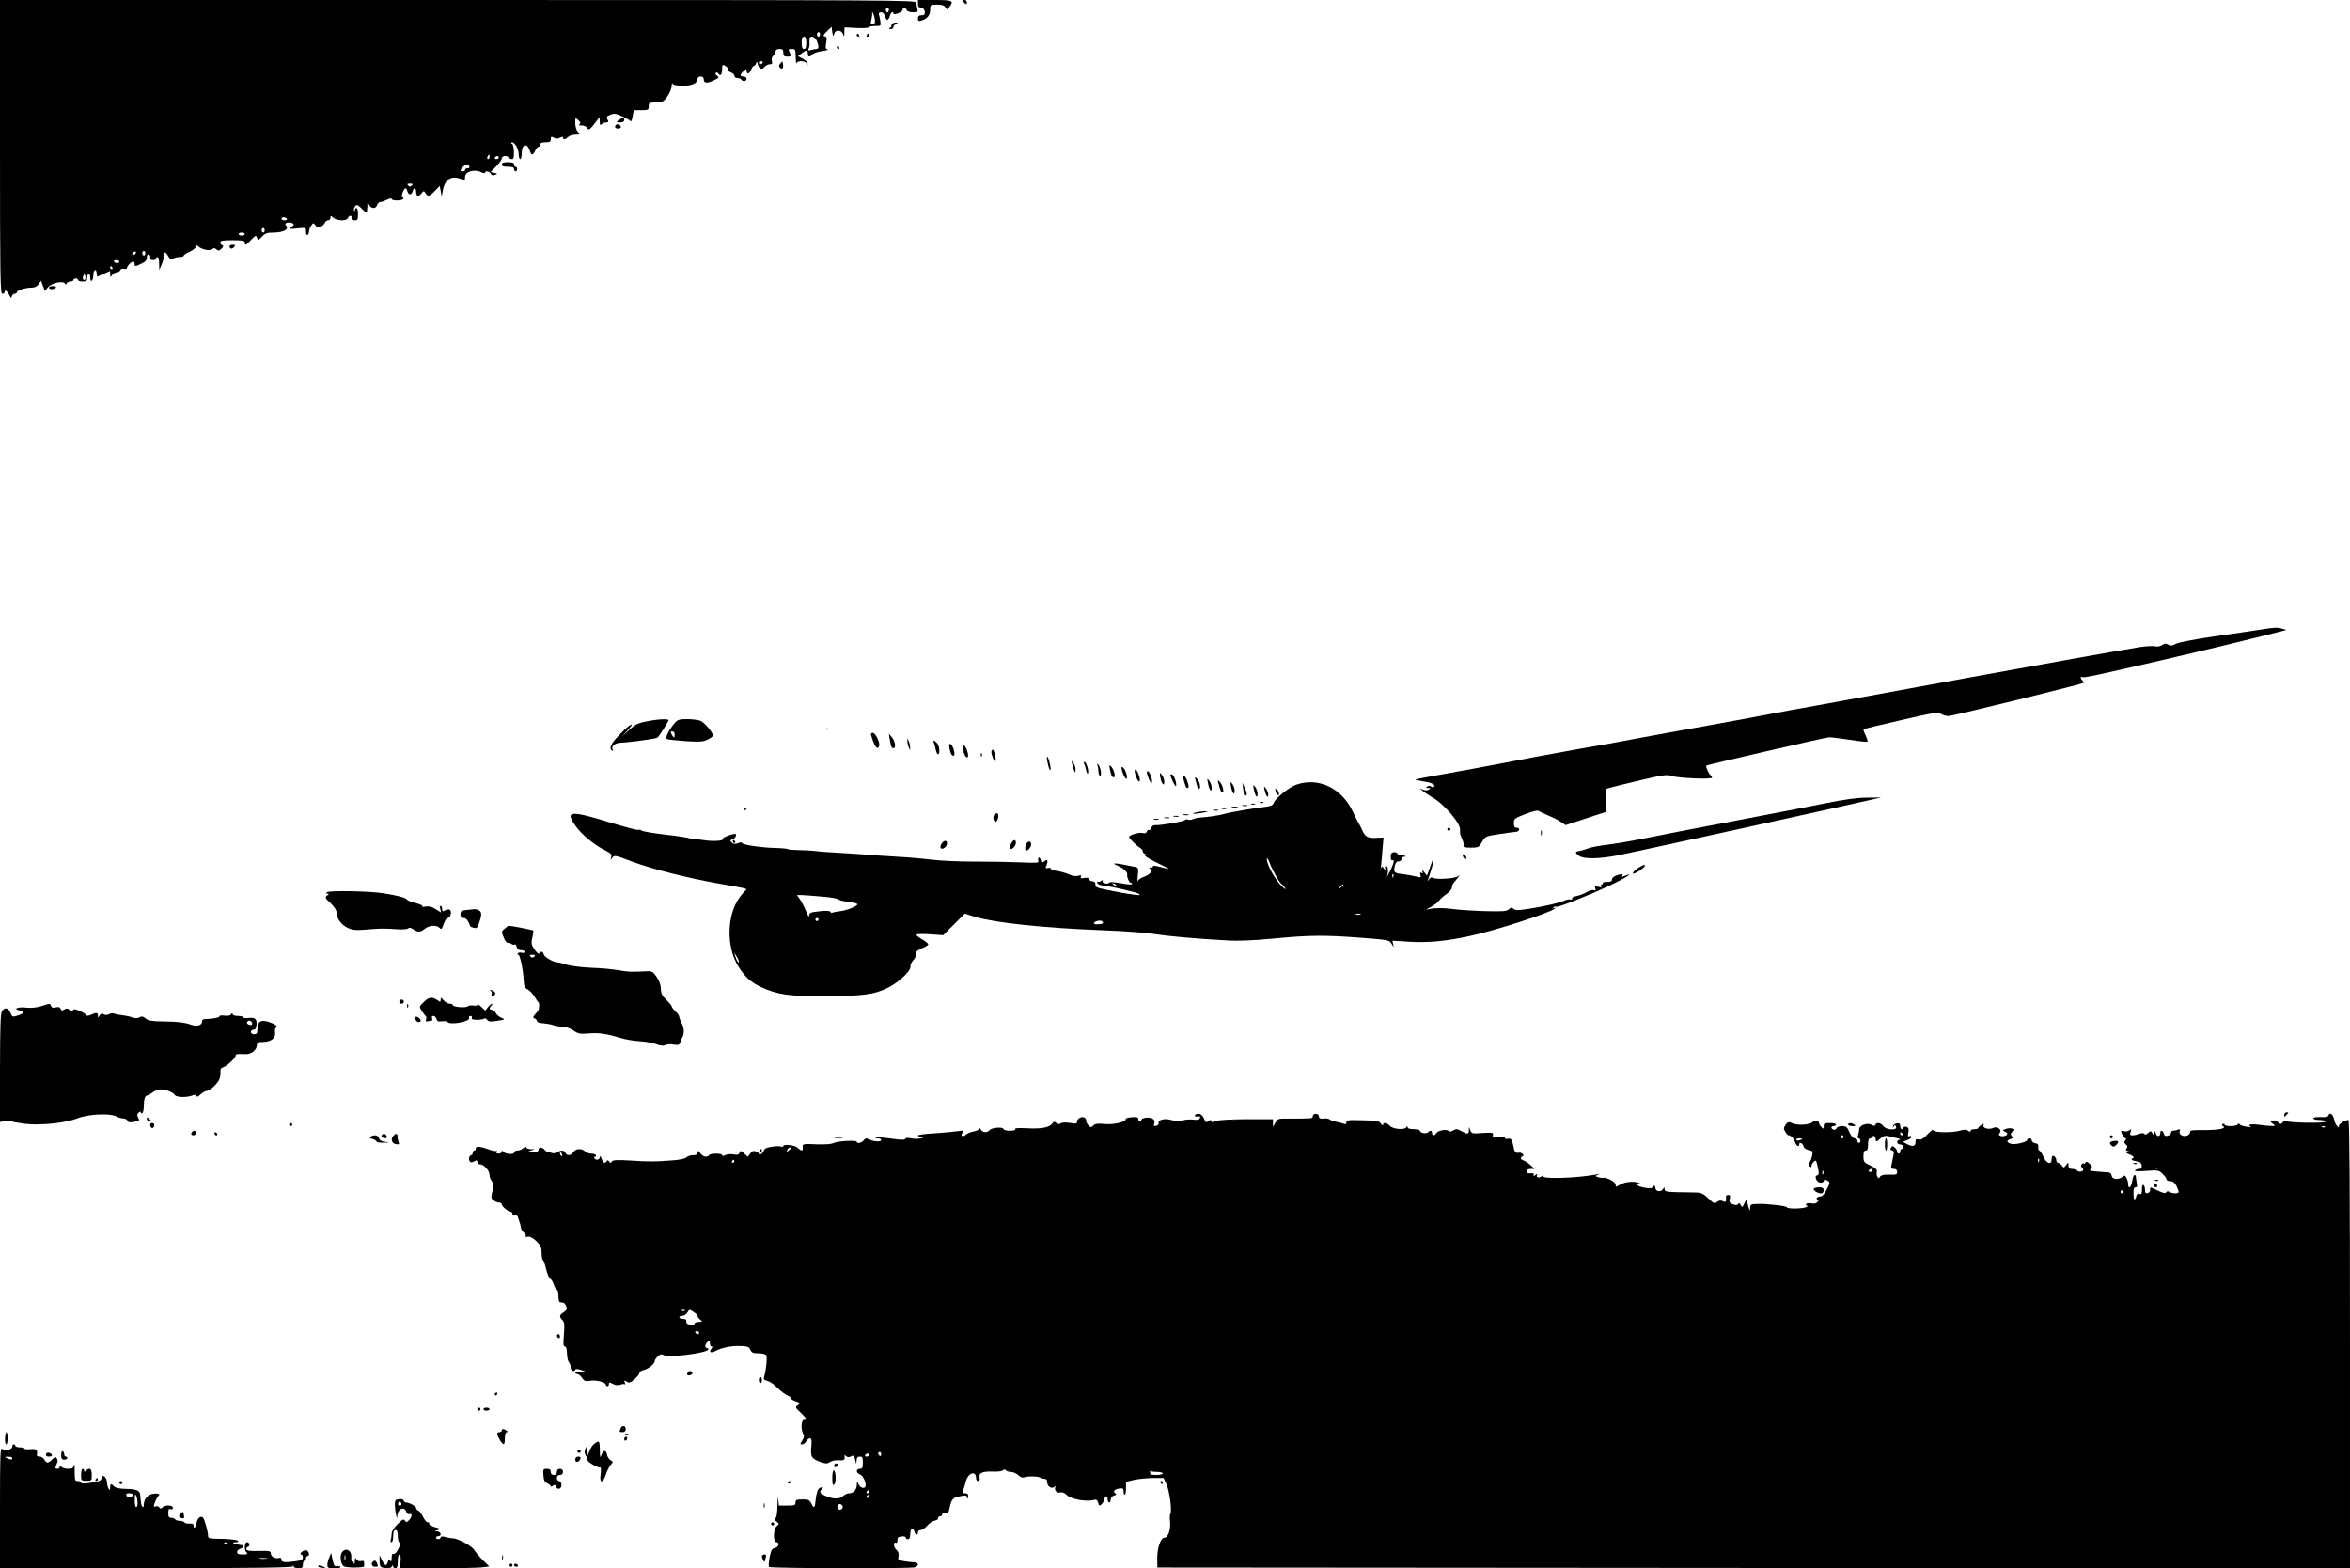 <?xml version="1.0" standalone="no"?>
<!DOCTYPE svg PUBLIC "-//W3C//DTD SVG 20010904//EN"
 "http://www.w3.org/TR/2001/REC-SVG-20010904/DTD/svg10.dtd">
<svg version="1.0" xmlns="http://www.w3.org/2000/svg"
 width="1536pt" height="1025pt" viewBox="0 0 1536 1025"
 preserveAspectRatio="xMidYMid meet">

<g transform="translate(0,1025) scale(0.1,-0.1)"
fill="#000000" stroke="none">
<path d="M0 9290 c0 -847 2 -960 15 -960 8 0 15 5 15 10 0 19 17 10 30 -17 11
-23 14 -25 17 -10 3 9 11 17 19 17 8 0 14 4 14 9 0 13 57 31 95 31 23 0 37 7
48 23 l15 22 13 -34 12 -33 21 25 c23 28 101 44 111 23 3 -8 7 -8 11 2 3 6 14
12 25 12 10 0 19 5 19 10 0 6 7 10 15 10 8 0 15 -4 15 -10 0 -5 14 -10 30 -10
25 0 30 4 30 25 0 14 5 25 10 25 6 0 10 -12 10 -26 0 -14 4 -23 10 -19 5 3 10
19 10 35 0 36 18 49 22 16 l3 -25 42 19 43 19 0 -22 c1 -20 2 -21 14 -4 7 9
21 17 30 17 9 0 19 6 22 14 3 8 13 12 25 9 10 -3 19 -1 19 5 0 13 28 42 41 42
5 0 9 -7 9 -15 0 -19 2 -19 45 2 26 12 35 23 35 41 0 15 5 22 13 19 6 -2 11
-11 9 -21 -2 -10 4 -16 18 -16 11 0 20 5 20 10 0 6 5 10 10 10 6 0 10 -19 10
-42 l1 -43 15 34 c8 19 14 39 13 45 -5 42 11 48 31 11 10 -19 17 -22 31 -15
10 6 29 10 43 10 14 0 26 4 26 8 0 5 18 17 40 27 22 10 40 25 40 33 0 13 2 13
18 0 23 -20 76 -30 90 -16 8 8 15 8 27 -2 13 -11 19 -10 33 5 13 13 14 19 5
22 -7 3 -13 11 -13 19 0 11 18 14 80 14 64 0 80 -3 80 -15 0 -22 9 -19 42 18
29 30 31 31 38 12 6 -18 8 -18 32 8 21 23 34 27 79 27 62 1 99 21 80 44 -9 11
-8 15 4 20 15 5 45 -2 45 -11 0 -3 -8 -12 -18 -19 -14 -11 -8 -12 41 -7 57 6
57 6 57 -21 0 -16 4 -25 10 -21 6 3 10 14 10 24 0 9 6 26 14 37 14 19 15 19
29 0 11 -15 17 -16 34 -8 11 6 23 18 27 27 3 8 12 15 21 15 8 0 15 7 15 17 0
15 1 15 18 0 24 -21 88 -23 96 -2 3 8 10 15 16 15 5 0 10 -7 10 -15 0 -8 9
-15 20 -15 17 0 20 7 20 40 0 22 -4 40 -10 40 -5 0 -10 -5 -10 -12 0 -6 -2 -9
-5 -6 -8 8 6 38 17 38 6 0 21 -11 34 -25 13 -14 26 -25 29 -25 3 0 5 17 6 38
0 34 1 35 11 15 14 -28 44 -30 53 -3 3 11 13 20 21 20 8 0 28 7 44 15 17 9 30
11 30 5 0 -13 67 -13 75 0 3 6 2 10 -4 10 -7 0 -6 10 0 30 13 35 24 39 32 10
3 -11 10 -20 17 -20 7 0 14 9 17 20 7 28 23 25 23 -5 0 -29 17 -33 36 -7 13
16 15 16 25 0 14 -25 27 -22 62 15 l31 32 7 -35 6 -35 8 42 c13 72 55 98 119
73 24 -9 26 -7 26 15 0 33 60 51 102 31 15 -8 28 -10 28 -5 0 15 28 10 38 -6
5 -11 15 -13 28 -8 17 6 17 8 -5 13 l-25 6 37 36 c20 21 37 44 37 53 0 17 35
21 45 5 3 -5 13 -10 21 -10 11 0 14 12 13 50 -1 28 -7 50 -12 50 -6 0 -7 3 -4
7 14 14 47 -36 47 -72 0 -19 5 -35 10 -35 6 0 10 16 10 36 0 64 36 74 54 16 9
-29 20 -28 34 3 6 14 16 25 22 25 5 0 10 7 10 15 0 10 11 15 35 15 29 0 35 4
35 20 0 18 3 19 20 10 14 -8 26 -8 40 0 14 7 20 7 20 0 0 -15 16 -12 34 5 8 8
29 15 47 15 30 0 31 1 16 18 -10 11 -17 35 -17 57 0 38 0 38 20 20 16 -14 17
-20 8 -27 -9 -5 -4 -8 14 -8 15 0 31 -7 36 -16 10 -18 17 -13 62 46 l19 25 1
-29 c0 -23 3 -27 12 -18 7 7 20 12 30 12 15 0 17 4 9 19 -9 16 -6 21 18 31 25
10 36 9 77 -10 27 -11 51 -26 55 -32 4 -6 10 8 14 31 l7 41 49 0 c46 0 49 2
49 25 0 22 5 25 33 25 17 0 42 3 54 6 24 7 63 71 64 107 0 12 3 16 6 10 3 -9
27 -13 67 -13 63 0 96 17 96 48 0 7 9 12 20 12 13 0 20 -7 20 -20 0 -25 25
-26 70 -3 30 14 31 17 16 29 -10 7 -13 15 -7 18 5 4 12 2 16 -4 13 -21 25 -9
25 25 0 33 2 35 20 25 11 -6 20 -17 20 -25 0 -7 9 -17 20 -20 11 -3 20 -13 20
-21 0 -8 9 -14 19 -14 11 0 23 -4 26 -10 10 -15 35 -12 35 5 0 8 -9 15 -20 15
-25 0 -25 12 0 35 18 16 20 16 20 2 0 -26 19 -20 30 8 5 14 14 25 19 25 5 0
11 8 14 18 3 13 6 10 11 -10 9 -31 27 -36 46 -13 7 8 21 15 32 15 15 0 18 5
13 20 -4 12 0 26 9 36 9 8 16 22 16 30 0 8 10 14 25 14 20 0 25 -5 25 -25 0
-20 5 -25 25 -25 28 0 29 3 15 31 -9 16 -7 19 15 19 23 0 25 -3 26 -52 0 -29
3 -47 6 -40 8 19 61 15 66 -5 4 -17 5 -17 6 -1 1 10 -12 24 -31 34 l-32 17 23
18 c30 24 41 24 41 -1 0 -23 13 -26 29 -6 7 8 35 18 64 22 29 4 45 9 36 11
-13 3 -15 11 -9 43 6 32 4 40 -9 42 -13 3 -10 10 14 33 l30 30 5 -35 c5 -30 6
-32 12 -12 4 14 14 22 27 22 13 0 25 -9 31 -22 8 -21 9 -20 9 10 l1 33 80 -4
c44 -2 80 0 80 5 0 4 18 8 40 8 39 0 39 0 34 33 -3 17 -7 38 -10 45 -2 6 5 12
15 12 12 0 21 -10 25 -25 4 -14 11 -25 16 -25 5 0 12 11 16 25 6 24 24 36 24
16 0 -5 14 -4 30 2 17 6 30 17 30 24 0 18 19 16 26 -2 4 -9 19 -15 41 -15 32
0 35 2 29 23 -3 12 -6 30 -6 40 0 16 -149 17 -2995 17 l-2995 0 0 -960z m5810
895 c0 -8 -4 -15 -10 -15 -5 0 -10 7 -10 15 0 8 5 15 10 15 6 0 10 -7 10 -15z
m-91 -72 c1 -15 -5 -23 -15 -23 -12 0 -15 6 -10 23 3 12 6 31 7 42 l0 20 9
-20 c5 -11 9 -30 9 -42z m-359 -88 c0 -8 -4 -15 -10 -15 -5 0 -10 7 -10 15 0
8 5 15 10 15 6 0 10 -7 10 -15z m-90 -55 c0 -29 -4 -40 -15 -40 -11 0 -15 11
-15 40 0 29 4 40 15 40 11 0 15 -11 15 -40z m68 15 c15 -34 15 -55 0 -55 -7 0
-24 -3 -37 -7 -19 -5 -22 -3 -16 8 5 7 8 28 6 46 -2 27 1 33 17 33 10 0 24
-11 30 -25z m-353 -145 c-3 -5 -10 -10 -16 -10 -5 0 -9 5 -9 10 0 6 7 10 16
10 8 0 12 -4 9 -10z m-1785 -615 c0 -8 -4 -15 -10 -15 -5 0 -7 7 -4 15 4 8 8
15 10 15 2 0 4 -7 4 -15z m60 -5 c0 -5 -7 -10 -16 -10 -8 0 -12 5 -9 10 3 6
10 10 16 10 5 0 9 -4 9 -10z m-192 -58 c2 -7 -3 -12 -12 -12 -9 0 -16 -4 -16
-10 0 -5 -7 -10 -15 -10 -20 0 -19 9 3 31 19 19 33 20 40 1z m-376 -124 c-9
-9 -15 -9 -24 0 -9 9 -7 12 12 12 19 0 21 -3 12 -12z m-817 -218 c3 -5 -3 -10
-14 -10 -12 0 -21 5 -21 10 0 6 6 10 14 10 8 0 18 -4 21 -10z m-145 -75 c0 -8
-4 -15 -10 -15 -5 0 -10 7 -10 15 0 8 5 15 10 15 6 0 10 -7 10 -15z m-130 -25
c0 -5 -9 -10 -20 -10 -11 0 -20 5 -20 10 0 6 9 10 20 10 11 0 20 -4 20 -10z
m-715 -129 c-3 -6 -11 -8 -17 -5 -6 4 -5 9 3 15 16 10 23 4 14 -10z m65 4 c0
-8 -4 -15 -10 -15 -5 0 -10 7 -10 15 0 8 5 15 10 15 6 0 10 -7 10 -15z m-170
-55 c0 -5 -6 -10 -14 -10 -8 0 -18 5 -21 10 -3 6 3 10 14 10 12 0 21 -4 21
-10z m-45 -40 c3 -5 1 -10 -4 -10 -6 0 -11 5 -11 10 0 6 2 10 4 10 3 0 8 -4
11 -10z m-179 -77 c-11 -11 -19 6 -11 24 8 17 8 17 12 0 3 -10 2 -21 -1 -24z"/>
<path d="M6000 10225 c0 -18 5 -25 19 -25 10 0 21 -9 24 -19 6 -24 0 -31 -25
-31 -12 0 -18 -7 -18 -21 0 -16 4 -19 23 -13 38 11 57 35 57 71 0 32 1 33 45
33 31 0 47 -5 54 -17 10 -17 12 -17 26 1 32 41 22 46 -95 46 l-110 0 0 -25z"/>
<path d="M6290 10246 c0 -2 7 -9 15 -16 12 -10 15 -10 15 4 0 9 -7 16 -15 16
-8 0 -15 -2 -15 -4z"/>
<path d="M5832 10094 c-7 -8 -9 -14 -5 -14 4 0 1 -5 -7 -10 -13 -8 -12 -10 3
-10 9 0 17 6 17 14 0 8 8 16 18 18 14 3 14 5 2 10 -8 3 -21 -1 -28 -8z"/>
<path d="M5600 10020 c0 -5 5 -10 11 -10 5 0 7 5 4 10 -3 6 -8 10 -11 10 -2 0
-4 -4 -4 -10z"/>
<path d="M5665 10020 c-3 -5 -1 -10 4 -10 6 0 11 5 11 10 0 6 -2 10 -4 10 -3
0 -8 -4 -11 -10z"/>
<path d="M5470 9940 c0 -5 5 -10 11 -10 5 0 7 5 4 10 -3 6 -8 10 -11 10 -2 0
-4 -4 -4 -10z"/>
<path d="M5101 9836 c-11 -13 -11 -20 -3 -28 15 -15 24 -5 20 23 -3 21 -4 21
-17 5z"/>
<path d="M4044 9465 c-18 -14 -18 -14 9 -15 17 0 27 5 27 15 0 19 -11 19 -36
0z"/>
<path d="M4027 9434 c-13 -13 -7 -24 14 -24 11 0 19 5 17 12 -5 14 -22 21 -31
12z"/>
<path d="M3280 9175 c0 -11 11 -15 40 -15 29 0 40 -4 40 -15 0 -8 5 -15 10
-15 6 0 10 7 10 15 0 8 -4 15 -10 15 -5 0 -10 7 -10 15 0 11 -11 15 -40 15
-29 0 -40 -4 -40 -15z"/>
<path d="M1500 8641 c0 -18 18 -21 30 -6 10 13 9 15 -9 15 -11 0 -21 -4 -21
-9z"/>
<path d="M320 8370 c0 -5 9 -10 19 -10 11 0 23 5 26 10 4 6 -5 10 -19 10 -14
0 -26 -4 -26 -10z"/>
<path d="M14775 6135 c-44 -7 -179 -27 -300 -44 -130 -19 -233 -39 -253 -49
-25 -13 -36 -14 -51 -5 -14 9 -23 8 -39 -3 -13 -9 -31 -12 -46 -8 -13 3 -57 1
-98 -5 -92 -14 -710 -125 -1098 -196 -381 -70 -740 -136 -1010 -185 -118 -21
-251 -45 -295 -54 -44 -9 -228 -43 -410 -76 -181 -32 -379 -69 -440 -80 -159
-30 -251 -47 -415 -75 -154 -27 -415 -76 -540 -101 -41 -8 -111 -21 -155 -29
-44 -8 -91 -16 -105 -19 -14 -3 -79 -15 -145 -26 -66 -12 -121 -23 -123 -25
-2 -2 18 -7 45 -11 57 -8 86 -21 77 -35 -4 -7 -10 -7 -18 0 -7 6 -17 6 -26 1
-12 -8 -11 -10 5 -10 18 -1 19 -1 3 -11 -12 -7 -25 -6 -40 1 -21 10 -21 10 2
-10 14 -11 39 -28 55 -37 83 -45 199 -181 188 -221 -2 -11 3 -34 12 -52 9 -17
14 -38 11 -46 -4 -11 6 -14 47 -14 51 0 54 2 74 37 21 37 24 38 110 51 48 8
98 14 111 15 26 2 30 27 5 27 -13 0 -18 8 -18 30 0 29 5 32 75 59 41 16 79 26
85 22 5 -4 35 -18 65 -31 30 -12 68 -32 84 -43 l29 -20 134 44 134 44 -3 74
-3 74 30 9 c17 5 106 27 199 49 144 34 174 38 200 28 43 -15 266 -25 266 -11
0 6 -5 14 -11 17 -11 8 -32 56 -26 61 6 6 779 184 802 185 11 1 71 -7 133 -16
62 -10 115 -15 118 -13 3 3 -3 22 -12 42 -10 19 -16 38 -13 40 2 2 112 29 244
59 216 50 242 54 262 41 12 -8 35 -14 50 -14 25 0 872 208 882 217 3 2 -1 9
-7 15 -16 16 -15 29 1 22 13 -4 93 13 517 111 292 68 590 140 785 190 l30 8
-25 7 c-34 11 -52 10 -145 -5z"/>
<path d="M4221 5534 c-54 -11 -73 -21 -115 -61 -46 -44 -47 -44 -12 -6 65 70
32 60 -38 -12 -63 -64 -79 -96 -54 -111 7 -4 8 -3 4 4 -14 23 11 46 52 48 57
2 228 25 239 33 10 7 73 105 73 114 0 11 -80 6 -149 -9z"/>
<path d="M4413 5528 c-39 -45 -67 -99 -54 -108 7 -4 62 -10 122 -14 91 -6 115
-4 144 10 19 9 35 21 35 26 0 22 -57 88 -84 98 -16 5 -55 10 -86 10 -46 0 -60
-4 -77 -22z m-3 -78 c0 -11 -2 -20 -5 -20 -2 0 -9 9 -15 20 -9 16 -8 20 5 20
8 0 15 -9 15 -20z"/>
<path d="M5398 5483 c7 -3 16 -2 19 1 4 3 -2 6 -13 5 -11 0 -14 -3 -6 -6z"/>
<path d="M5696 5438 c21 -69 39 -92 50 -65 8 22 -23 87 -41 87 -12 0 -15 -6
-9 -22z"/>
<path d="M5816 5415 c8 -46 12 -55 25 -55 17 0 9 47 -11 71 l-20 24 6 -40z"/>
<path d="M5931 5405 c0 -11 4 -29 9 -40 l9 -20 0 20 c0 11 -4 29 -9 40 l-9 20
0 -20z"/>
<path d="M6105 5393 c3 -10 9 -30 12 -45 3 -16 9 -28 14 -28 15 0 10 58 -7 74
-20 21 -28 20 -19 -1z"/>
<path d="M6206 5358 c7 -36 20 -55 30 -45 10 10 -9 70 -24 75 -8 2 -10 -6 -6
-30z"/>
<path d="M6295 5349 c8 -36 21 -56 30 -47 10 10 -10 71 -24 76 -10 3 -11 -4
-6 -29z"/>
<path d="M6480 5336 c0 -22 20 -70 26 -63 8 8 -7 77 -17 77 -5 0 -9 -6 -9 -14z"/>
<path d="M6411 5314 c0 -11 3 -14 6 -6 3 7 2 16 -1 19 -3 4 -6 -2 -5 -13z"/>
<path d="M6845 5275 c4 -22 11 -47 16 -55 7 -10 8 -2 4 25 -4 22 -11 47 -16
55 -7 10 -8 2 -4 -25z"/>
<path d="M7011 5245 c14 -49 19 -56 19 -24 0 14 -7 34 -15 45 -13 17 -13 15
-4 -21z"/>
<path d="M7086 5258 c4 -6 10 -25 13 -42 4 -17 9 -26 12 -21 8 14 -10 75 -22
75 -6 0 -7 -5 -3 -12z"/>
<path d="M7174 5247 c3 -10 6 -30 6 -43 0 -13 5 -24 11 -24 13 0 2 60 -14 75
-7 7 -8 4 -3 -8z"/>
<path d="M7255 5220 c9 -42 13 -50 26 -50 13 0 0 52 -18 70 -13 13 -14 11 -8
-20z"/>
<path d="M7330 5234 c0 -22 22 -74 31 -74 13 0 0 51 -17 70 -8 8 -14 9 -14 4z"/>
<path d="M7421 5188 c10 -38 29 -60 29 -36 0 25 -18 68 -29 68 -6 0 -6 -12 0
-32z"/>
<path d="M7502 5178 c13 -40 28 -59 28 -36 0 26 -18 68 -29 68 -6 0 -6 -12 1
-32z"/>
<path d="M7584 5170 c8 -43 26 -64 26 -29 0 14 -7 34 -16 45 -15 18 -15 17
-10 -16z"/>
<path d="M7650 5186 c0 -15 31 -79 36 -74 9 9 -11 71 -24 76 -7 2 -12 1 -12
-2z"/>
<path d="M7734 5163 c15 -55 18 -63 27 -63 12 0 11 10 -2 49 -11 32 -34 45
-25 14z"/>
<path d="M7813 5155 c3 -11 8 -30 12 -43 4 -12 10 -20 14 -17 12 7 1 53 -17
67 -13 11 -14 10 -9 -7z"/>
<path d="M7896 5130 c8 -44 24 -63 24 -29 0 14 -7 34 -15 45 -15 18 -16 17 -9
-16z"/>
<path d="M7963 5135 c14 -54 19 -65 28 -65 13 0 0 52 -18 70 -13 13 -15 13
-10 -5z"/>
<path d="M8046 5110 c8 -44 24 -63 24 -29 0 14 -7 34 -15 45 -14 18 -14 16 -9
-16z"/>
<path d="M8477 5123 c-51 -17 -142 -90 -152 -122 -4 -13 -19 -20 -53 -24 -73
-8 -234 -36 -267 -46 -28 -9 -106 -21 -165 -25 -14 -1 -33 -6 -42 -10 -10 -5
-25 -6 -33 -3 -8 4 -17 2 -19 -2 -6 -10 -160 -36 -193 -34 -14 1 -24 -5 -28
-18 -4 -10 -10 -17 -15 -14 -4 3 -11 -2 -14 -10 -4 -11 -13 -14 -30 -9 -23 5
-86 -14 -86 -26 1 -10 48 -58 69 -69 11 -7 21 -18 21 -26 0 -7 8 -16 18 -18
14 -4 14 -5 -3 -6 -11 -1 19 -21 70 -46 50 -24 88 -44 85 -44 -3 -1 -29 6 -58
13 -28 8 -50 10 -46 5 3 -5 -3 -9 -13 -9 -15 0 -15 -2 -4 -9 20 -13 0 -36 -45
-53 -18 -6 -35 -19 -38 -27 -2 -9 -2 7 1 36 5 49 4 52 -18 57 -133 28 -167 30
-110 6 32 -13 63 -42 59 -56 -4 -15 13 -54 23 -54 5 0 9 -4 9 -8 0 -5 -32 -3
-72 5 -46 8 -74 10 -78 4 -3 -6 -16 -8 -28 -4 -13 3 -19 10 -15 17 4 7 1 6 -9
-1 -8 -7 -18 -9 -23 -5 -4 4 -6 0 -3 -8 3 -9 19 -16 39 -18 34 -3 128 -23 202
-43 20 -5 37 -13 37 -18 0 -4 -55 3 -122 15 -171 33 -168 32 -168 54 0 13 -7
20 -20 20 -11 0 -20 6 -20 13 0 9 -10 12 -31 9 -24 -4 -30 -2 -24 8 6 10 2 11
-18 6 -15 -3 -35 -2 -44 3 -30 14 -88 31 -111 31 -12 0 -22 5 -22 11 0 6 -9 9
-19 6 -17 -4 -19 -2 -10 20 12 31 5 40 -16 23 -14 -11 -17 -10 -22 8 -3 12 -9
19 -14 17 -4 -3 -5 -13 -2 -21 5 -14 -9 -15 -123 -10 -71 3 -205 5 -299 5 -93
0 -210 5 -260 11 -49 6 -124 13 -165 16 -41 2 -133 8 -205 13 -71 6 -182 13
-245 17 -63 3 -135 8 -160 12 -25 3 -75 6 -113 6 -37 1 -67 3 -67 6 0 3 -37 7
-82 8 -94 2 -218 21 -218 33 0 5 -12 4 -27 -2 -20 -7 -30 -6 -41 5 -12 12 -11
15 7 21 19 6 31 35 15 35 -21 0 -83 -24 -78 -31 9 -15 -61 -20 -125 -10 -36 6
-67 9 -69 6 -3 -2 -13 0 -22 5 -10 5 -83 17 -161 25 -79 9 -149 21 -156 27 -7
5 -16 7 -21 4 -5 -3 -87 19 -183 48 -266 82 -300 78 -224 -26 40 -55 118 -119
187 -154 42 -21 48 -28 43 -47 -7 -21 -6 -21 7 -3 14 18 19 17 127 -24 132
-50 366 -109 576 -146 173 -30 183 -32 169 -42 -5 -4 -22 -23 -37 -43 -88
-117 -92 -330 -9 -459 43 -67 80 -100 148 -132 103 -48 185 -60 410 -59 248 1
329 11 413 53 73 35 157 113 152 142 -1 10 7 28 19 41 12 13 20 31 18 42 -3
13 7 22 36 34 22 9 41 20 43 26 2 5 -15 19 -37 32 -22 12 -40 26 -40 32 0 5
36 6 88 3 l87 -6 70 70 71 71 63 -20 c131 -40 448 -74 841 -89 129 -5 278 -15
330 -24 97 -15 277 -31 475 -42 75 -5 173 -1 310 12 239 23 332 23 573 5 180
-14 183 -15 198 -40 15 -25 15 -25 10 -2 l-5 23 112 -7 c121 -7 233 3 387 36
164 34 539 155 565 182 7 7 5 7 -4 2 -10 -5 -12 -4 -7 4 4 6 12 9 17 5 11 -6
193 65 334 131 119 55 193 103 106 67 -9 -3 -12 -1 -7 7 6 9 0 10 -21 5 -32
-8 -48 -20 -48 -37 0 -7 -14 -12 -32 -11 -18 0 -30 -3 -27 -8 3 -4 0 -8 -6 -8
-6 0 -8 -5 -4 -11 5 -9 -1 -10 -19 -5 -22 5 -25 3 -20 -11 5 -12 2 -15 -9 -11
-8 4 -29 -2 -46 -12 -17 -10 -47 -22 -66 -26 -20 -3 -33 -11 -30 -16 3 -5 -2
-8 -12 -7 -11 2 -28 -2 -39 -7 -37 -20 -257 -63 -310 -62 -11 1 -23 6 -27 12
-4 7 -13 5 -25 -6 -15 -14 -38 -16 -153 -13 -74 2 -166 8 -205 13 -76 10 -136
9 -175 -2 -14 -4 -6 2 17 13 23 12 49 31 57 42 8 12 30 32 50 45 20 14 36 33
36 44 0 10 6 25 13 32 6 7 19 22 27 33 13 18 13 19 -1 8 -19 -15 -138 -23
-161 -11 -12 6 -20 3 -28 -9 -10 -16 -11 -16 -5 2 21 60 35 110 34 124 0 13
-1 14 -5 1 -3 -8 -12 -35 -21 -59 l-16 -44 -19 24 c-14 18 -17 19 -11 5 5 -14
3 -17 -6 -11 -10 5 -11 2 -7 -13 6 -19 4 -19 -31 -10 -21 5 -59 12 -86 15 -55
7 -59 10 -51 52 5 21 12 31 25 31 11 0 19 7 19 15 0 8 8 15 18 16 14 0 14 2
-3 8 -11 5 -23 7 -27 5 -4 -3 -9 0 -13 6 -12 19 -45 11 -45 -10 0 -27 3 -36
13 -32 13 4 7 -23 -18 -73 -14 -27 -23 -41 -19 -30 7 24 7 25 5 48 0 9 -6 17
-12 17 -6 0 -8 -8 -5 -17 5 -16 5 -16 -8 0 -14 18 -14 18 -20 0 -3 -10 -3 -4
0 12 2 17 7 66 10 111 l7 80 -51 -2 c-54 -3 -71 8 -91 56 -6 14 -15 32 -21 40
-5 8 -22 42 -37 74 -72 154 -222 227 -366 179z m-133 -605 c15 -27 31 -48 35
-48 3 0 12 -10 20 -22 9 -15 1 -11 -23 12 -40 38 -96 141 -96 174 1 13 8 4 19
-24 9 -25 30 -66 45 -92z m763 0 c-3 -8 -6 -5 -6 6 -1 11 2 17 5 13 3 -3 4
-12 1 -19z m-1812 -56 c-3 -3 -11 0 -18 7 -9 10 -8 11 6 5 10 -3 15 -9 12 -12z
m1485 4 c0 -2 -8 -10 -17 -17 -16 -13 -17 -12 -4 4 13 16 21 21 21 13z m-3406
-76 c54 -4 102 -13 105 -18 3 -5 34 -13 68 -17 38 -4 61 -11 57 -17 -10 -15
-72 -39 -117 -44 -23 -3 -44 -7 -48 -10 -4 -2 -9 1 -11 6 -2 7 -26 9 -71 4
-59 -6 -67 -9 -68 -28 0 -13 -8 -2 -20 28 -11 27 -29 62 -40 78 l-20 28 33 0
c18 -1 78 -5 132 -10z m3519 -117 c-7 -2 -21 -2 -30 0 -10 3 -4 5 12 5 17 0
24 -2 18 -5z m-3543 -33 c0 -5 -4 -10 -10 -10 -5 0 -10 5 -10 10 0 6 5 10 10
10 6 0 10 -4 10 -10z m1859 -24 c-9 -9 -58 -10 -59 -1 -2 13 42 24 54 14 5 -5
8 -11 5 -13z m-2379 -250 c0 -18 -17 8 -24 34 l-7 25 15 -25 c9 -14 15 -29 16
-34z"/>
<path d="M8125 5101 c3 -18 5 -37 5 -42 0 -5 5 -9 10 -9 14 0 12 19 -6 55
l-14 30 5 -34z"/>
<path d="M8196 5090 c8 -44 24 -63 24 -29 0 14 -7 34 -15 45 -15 18 -16 17 -9
-16z"/>
<path d="M8266 5085 c8 -37 24 -57 24 -29 0 11 -7 29 -15 40 -14 18 -15 17 -9
-11z"/>
<path d="M8337 5080 c7 -25 23 -37 23 -17 0 8 -6 20 -14 26 -12 10 -13 8 -9
-9z"/>
<path d="M11930 5000 c-102 -21 -284 -56 -405 -79 -418 -80 -740 -142 -837
-162 -54 -11 -136 -24 -183 -30 -47 -5 -105 -16 -128 -25 -23 -9 -50 -16 -59
-17 -24 -2 -23 -13 4 -31 32 -22 134 -20 259 5 83 16 1385 302 1649 362 l65
15 -90 -1 c-63 0 -145 -11 -275 -37z"/>
<path d="M8238 5003 c7 -3 16 -2 19 1 4 3 -2 6 -13 5 -11 0 -14 -3 -6 -6z"/>
<path d="M8178 4993 c6 -2 18 -2 25 0 6 3 1 5 -13 5 -14 0 -19 -2 -12 -5z"/>
<path d="M8123 4983 c9 -2 23 -2 30 0 6 3 -1 5 -18 5 -16 0 -22 -2 -12 -5z"/>
<path d="M8053 4973 c9 -2 25 -2 35 0 9 3 1 5 -18 5 -19 0 -27 -2 -17 -5z"/>
<path d="M4860 4959 c0 -5 5 -7 10 -4 6 3 10 8 10 11 0 2 -4 4 -10 4 -5 0 -10
-5 -10 -11z"/>
<path d="M7988 4963 c6 -2 18 -2 25 0 6 3 1 5 -13 5 -14 0 -19 -2 -12 -5z"/>
<path d="M7933 4953 c9 -2 23 -2 30 0 6 3 -1 5 -18 5 -16 0 -22 -2 -12 -5z"/>
<path d="M7815 4940 c-42 -11 -1 -11 50 -1 34 7 35 9 10 9 -16 0 -43 -4 -60
-8z"/>
<path d="M6500 4926 c-13 -16 -7 -46 9 -46 12 0 22 43 12 53 -4 4 -14 1 -21
-7z"/>
<path d="M7733 4923 c9 -2 25 -2 35 0 9 3 1 5 -18 5 -19 0 -27 -2 -17 -5z"/>
<path d="M7673 4913 c9 -2 23 -2 30 0 6 3 -1 5 -18 5 -16 0 -22 -2 -12 -5z"/>
<path d="M7613 4903 c9 -2 23 -2 30 0 6 3 -1 5 -18 5 -16 0 -22 -2 -12 -5z"/>
<path d="M7543 4893 c9 -2 23 -2 30 0 6 3 -1 5 -18 5 -16 0 -22 -2 -12 -5z"/>
<path d="M9460 4830 c0 -5 5 -10 10 -10 6 0 10 5 10 10 0 6 -4 10 -10 10 -5 0
-10 -4 -10 -10z"/>
<path d="M10072 4805 c0 -16 2 -22 5 -12 2 9 2 23 0 30 -3 6 -5 -1 -5 -18z"/>
<path d="M4790 4750 c0 -5 5 -10 11 -10 5 0 7 5 4 10 -3 6 -8 10 -11 10 -2 0
-4 -4 -4 -10z"/>
<path d="M6156 4738 c-10 -14 -12 -26 -6 -32 11 -11 40 10 40 30 0 23 -18 25
-34 2z"/>
<path d="M6608 4735 c-6 -14 -8 -28 -5 -31 10 -11 37 17 37 37 0 27 -18 23
-32 -6z"/>
<path d="M6704 4725 c-4 -14 -4 -29 0 -32 9 -10 36 18 36 38 0 28 -29 23 -36
-6z"/>
<path d="M9560 4664 c0 -17 17 -36 24 -26 3 5 -1 15 -9 22 -8 7 -15 9 -15 4z"/>
<path d="M10719 4584 c-29 -15 -57 -44 -43 -44 16 0 74 39 74 50 0 5 -1 10 -2
9 -2 -1 -15 -7 -29 -15z"/>
<path d="M2139 4419 c-12 -7 -11 -9 1 -9 12 -1 12 -3 -2 -13 -15 -12 -13 -17
23 -50 24 -23 39 -46 39 -61 0 -39 30 -80 72 -100 33 -15 53 -17 116 -12 93 8
118 9 202 3 36 -3 70 -1 77 5 8 7 19 5 35 -6 30 -21 45 -20 75 4 30 23 75 26
96 6 12 -13 16 -9 27 25 7 21 19 39 26 39 17 0 29 39 16 52 -6 6 -17 6 -31 -1
-18 -10 -21 -9 -21 9 0 11 -4 20 -9 20 -5 0 -7 -10 -3 -22 l5 -22 -35 22 c-25
16 -45 21 -69 17 -19 -3 -27 -2 -20 1 9 4 -6 12 -39 21 -30 7 -57 18 -61 24
-7 12 -58 26 -154 41 -87 14 -348 19 -366 7z"/>
<path d="M3053 4303 c-38 -4 -43 -7 -43 -29 0 -17 5 -24 20 -24 17 0 29 -15
45 -56 0 -1 10 -4 21 -8 17 -5 24 -1 32 21 22 60 23 82 3 93 -11 5 -23 9 -28
8 -4 -1 -27 -3 -50 -5z"/>
<path d="M3299 4181 c-22 -18 -22 -20 -7 -57 8 -22 20 -38 27 -36 7 1 19 -2
25 -8 7 -5 16 -7 20 -3 4 4 9 -3 13 -15 3 -15 13 -22 29 -22 13 0 24 -5 24
-11 0 -6 -9 -9 -20 -6 -11 3 -23 1 -26 -4 -3 -5 -1 -9 4 -9 11 0 31 -96 35
-165 2 -41 6 -52 25 -61 13 -7 33 -27 44 -45 11 -19 23 -36 27 -39 6 -5 7 -16
3 -46 -1 -5 -11 -20 -23 -32 -17 -19 -18 -23 -5 -28 9 -3 16 -12 16 -18 0 -7
17 -13 40 -14 23 -2 52 -7 66 -12 14 -6 41 -10 60 -10 21 0 50 -10 72 -25 32
-22 43 -24 102 -19 66 5 110 -1 210 -31 30 -9 84 -18 120 -20 36 -2 85 -11
108 -19 30 -11 49 -13 61 -6 10 5 34 7 54 3 30 -5 38 -2 43 13 3 11 10 27 15
36 13 26 11 59 -6 92 -8 15 -15 34 -15 40 0 7 -11 23 -25 36 -14 13 -25 28
-25 33 0 5 -16 24 -35 43 -28 26 -35 40 -35 71 -1 25 -10 52 -28 78 -28 39
-28 40 -87 36 -85 -4 -103 -3 -170 9 -33 6 -111 13 -173 15 -63 3 -134 12
-158 20 -25 8 -51 15 -59 15 -26 0 -85 33 -91 52 -6 20 -19 24 -29 7 -4 -6
-17 4 -31 25 -21 31 -23 40 -15 78 6 23 8 44 7 46 -4 4 -142 31 -162 32 -1 0
-12 -8 -25 -19z m193 -183 c-9 -9 -15 -9 -24 0 -9 9 -7 12 12 12 19 0 21 -3
12 -12z"/>
<path d="M3207 3774 c7 -3 9 -12 6 -20 -6 -16 13 -19 23 -3 7 11 -13 29 -31
28 -5 0 -5 -3 2 -5z"/>
<path d="M2769 3700 c-30 -29 -30 -30 -12 -57 10 -15 21 -31 26 -34 4 -3 5
-13 2 -22 -5 -11 -2 -15 12 -12 10 2 21 4 25 4 4 1 5 8 2 16 -4 9 0 15 9 15 8
0 17 -9 20 -20 4 -15 12 -18 36 -15 17 2 33 0 36 -4 14 -23 150 2 141 25 -3 8
1 14 9 14 8 0 12 -6 9 -13 -3 -9 7 -12 35 -12 22 0 43 4 47 8 4 4 12 0 18 -8
9 -13 21 -14 66 -7 53 8 54 9 28 20 -15 6 -32 20 -38 32 -6 11 -17 20 -25 20
-18 0 -19 12 -3 28 7 7 8 12 4 12 -4 0 -16 -10 -26 -22 l-18 -23 -26 24 c-14
14 -26 20 -26 14 0 -6 -11 -8 -25 -5 -14 2 -31 0 -38 -5 -14 -12 -97 -5 -97 8
0 5 -9 9 -21 9 -11 0 -29 10 -40 23 -16 19 -18 20 -19 4 0 -17 -2 -17 -22 -3
-33 23 -56 20 -89 -14z"/>
<path d="M2610 3703 c0 -7 7 -13 15 -13 8 0 15 6 15 13 0 8 -7 14 -15 14 -8 0
-15 -6 -15 -14z"/>
<path d="M270 3674 c-28 -9 -64 -13 -95 -10 -60 7 -95 -8 -45 -19 36 -8 31
-17 -17 -33 -30 -10 -33 -9 -45 19 -15 33 -35 37 -54 12 -11 -14 -13 -93 -14
-372 l0 -354 34 6 c19 3 37 2 41 -1 4 -4 43 -11 88 -17 102 -12 267 5 347 37
66 26 208 33 249 12 14 -8 36 -14 47 -14 12 0 24 -7 28 -15 4 -11 14 -13 38
-8 42 7 42 8 30 30 -7 13 -6 22 4 31 9 8 14 9 14 2 0 -6 5 -8 10 -5 6 3 10 24
10 45 0 44 8 70 22 70 5 0 21 9 35 20 14 11 38 20 54 20 33 0 81 -19 92 -37 9
-15 75 -17 111 -4 17 7 26 7 29 -2 3 -8 13 -4 29 11 13 12 31 22 39 22 19 1
63 39 80 70 7 14 12 37 10 52 -2 19 3 28 19 33 24 8 80 60 80 75 0 11 9 13 63
10 40 -2 76 27 77 63 0 13 9 17 38 17 53 0 85 25 80 61 -3 16 0 30 6 32 18 6
-3 23 -44 37 -49 16 -74 6 -76 -31 -1 -13 -2 -30 -3 -36 -2 -18 -41 -16 -41 2
0 8 8 15 18 15 12 0 17 9 19 35 2 38 -11 47 -59 41 -16 -2 -28 1 -28 5 0 5
-16 9 -35 9 -21 0 -35 5 -35 13 0 9 -3 8 -9 -2 -6 -9 -21 -12 -44 -9 -20 2
-34 1 -31 -3 4 -8 -46 -19 -87 -19 -22 0 -29 -5 -29 -19 0 -22 -35 -32 -69
-19 -42 15 -86 21 -183 22 -78 1 -100 5 -116 20 -13 11 -26 15 -34 10 -17 -11
-39 -11 -59 -2 -8 4 -33 9 -55 12 -21 2 -47 7 -56 11 -9 4 -25 2 -35 -3 -12
-7 -25 -7 -35 -1 -12 7 -20 5 -27 -8 -10 -17 -10 -17 -11 0 0 20 -10 21 -45 5
-20 -9 -28 -9 -34 0 -3 6 -23 18 -43 26 -28 12 -37 13 -41 3 -3 -9 -8 -9 -21
2 -14 12 -22 12 -36 3 -15 -9 -19 -8 -24 5 -4 11 -14 13 -31 9 -18 -5 -27 -2
-31 9 -7 18 -6 18 -64 -1z m1375 -105 c10 -15 -1 -23 -20 -15 -9 3 -13 10 -10
16 8 13 22 13 30 -1z"/>
<path d="M2661 3674 c0 -11 3 -14 6 -6 3 7 2 16 -1 19 -3 4 -6 -2 -5 -13z"/>
<path d="M2717 3604 c-9 -10 4 -34 19 -34 8 0 14 4 14 9 0 12 -26 32 -33 25z"/>
<path d="M14930 2963 c0 -10 4 -14 8 -8 4 6 11 13 16 18 5 4 2 7 -7 7 -10 0
-17 -8 -17 -17z"/>
<path d="M7810 2959 c0 -6 9 -9 19 -6 14 3 18 1 14 -10 -4 -11 -16 -14 -42
-11 -20 3 -51 1 -70 -4 -23 -7 -48 -6 -76 2 -45 13 -87 1 -82 -22 1 -7 -6 -14
-16 -16 -15 -3 -18 0 -12 16 4 15 0 24 -14 32 -22 11 -71 4 -71 -11 0 -5 -4
-9 -10 -9 -5 0 -10 7 -10 16 0 12 -9 14 -42 12 -24 -2 -42 -7 -40 -12 6 -18
-81 -39 -140 -32 -44 4 -60 2 -72 -10 -14 -14 -18 -14 -31 0 -8 8 -15 21 -15
30 0 8 -5 18 -10 21 -17 11 -50 -5 -50 -24 0 -16 -6 -17 -47 -10 -29 4 -53 3
-60 -3 -9 -7 -18 -6 -28 2 -13 11 -18 10 -28 -4 -19 -25 -70 -35 -163 -30 -58
3 -84 1 -79 -6 4 -6 -9 -10 -34 -10 -23 0 -41 5 -41 10 0 16 -76 12 -90 -5
-17 -20 -47 -19 -59 3 -6 9 -11 12 -11 6 0 -7 -16 -15 -36 -19 -20 -3 -43 -13
-51 -21 -19 -19 -38 -7 -21 14 12 14 8 15 -32 9 -25 -4 -93 -10 -152 -14 -60
-3 -108 -10 -108 -14 0 -5 10 -9 23 -10 20 -1 19 -2 -5 -9 -15 -4 -43 -5 -62
0 -23 5 -36 4 -39 -3 -2 -8 -29 -8 -96 2 -51 7 -95 10 -98 7 -4 -3 3 -6 15 -6
12 0 22 -4 22 -10 0 -14 -43 -13 -76 2 -22 10 -28 10 -39 -5 -12 -17 -45 -24
-45 -9 0 11 -126 5 -150 -8 -14 -8 -56 -11 -114 -9 -89 4 -91 3 -89 -19 3 -27
-7 -28 -33 -4 -19 18 -94 27 -94 11 0 -4 -7 -6 -15 -3 -8 4 -36 3 -61 -1 -33
-5 -48 -12 -51 -25 -5 -19 -33 -36 -33 -20 0 5 -9 12 -21 15 -15 5 -25 1 -36
-15 l-15 -21 -24 22 c-21 20 -24 20 -30 5 -5 -14 -14 -16 -40 -11 -19 3 -43 1
-54 -5 -13 -7 -20 -7 -20 0 0 13 -77 13 -85 0 -11 -17 -42 -11 -58 13 -13 18
-16 19 -16 5 -1 -13 -9 -18 -30 -18 -16 0 -36 -6 -44 -14 -8 -9 -45 -17 -93
-20 -117 -9 -148 -9 -273 -1 -90 5 -115 4 -122 -7 -8 -11 -10 -11 -18 1 -6 9
-11 10 -15 2 -12 -18 -24 -13 -34 17 -7 17 -11 21 -11 10 -1 -19 -26 -24 -36
-8 -3 6 -1 10 5 10 6 0 8 5 5 10 -3 6 -17 10 -31 10 -14 0 -32 7 -40 15 -22
21 -62 19 -76 -5 -15 -24 -43 -26 -52 -5 -6 18 -29 19 -55 3 -11 -6 -26 -8
-37 -3 -11 5 -22 8 -26 7 -3 -1 -12 5 -18 13 -16 19 -40 19 -40 0 0 -11 -10
-15 -37 -14 -34 1 -35 2 -13 9 l25 8 -27 1 c-16 1 -28 6 -28 13 0 6 -7 4 -18
-5 -10 -10 -28 -17 -40 -17 -12 0 -22 -6 -22 -13 0 -16 -61 -10 -72 7 -5 8 -8
7 -8 -1 0 -7 -9 -13 -21 -13 -13 0 -18 4 -13 13 4 6 4 9 0 5 -4 -3 -27 0 -49
9 -59 21 -87 23 -87 7 0 -8 -4 -14 -10 -14 -5 0 -10 -7 -10 -15 0 -8 -4 -15
-9 -15 -13 0 -20 -25 -11 -39 6 -10 12 -10 29 -2 17 10 21 9 21 -4 0 -8 8 -15
18 -15 25 0 62 -41 62 -70 0 -13 7 -31 15 -40 14 -15 14 -25 4 -64 -10 -42
-10 -48 7 -61 11 -8 27 -15 37 -15 9 0 17 -5 17 -11 0 -14 41 -48 58 -49 6 0
12 -7 12 -15 0 -9 6 -12 15 -9 9 4 17 -1 20 -10 3 -9 8 -24 11 -33 4 -10 8
-27 9 -37 1 -10 10 -25 19 -32 10 -7 15 -17 12 -22 -3 -6 2 -8 14 -5 13 3 31
-6 55 -28 29 -28 35 -40 35 -76 0 -23 4 -44 8 -47 5 -3 15 -30 22 -62 8 -31
19 -58 26 -61 7 -3 18 -20 24 -39 6 -19 16 -34 21 -34 5 0 9 -18 9 -40 0 -22
5 -41 10 -41 6 -1 15 -2 21 -3 7 0 15 -11 20 -23 7 -19 3 -26 -16 -39 -29 -19
-31 -29 -9 -52 14 -13 15 -29 10 -94 -5 -60 -4 -78 6 -78 9 0 13 -16 14 -45 1
-25 6 -51 12 -57 7 -7 12 -22 12 -35 0 -23 25 -33 32 -13 2 5 19 3 43 -6 l40
-15 -42 6 c-26 3 -43 1 -43 -5 0 -5 6 -10 14 -10 7 0 21 -11 30 -25 14 -21 21
-24 57 -19 40 6 99 -10 99 -27 0 -5 5 -9 10 -9 6 0 10 6 10 14 0 13 4 13 26 1
18 -9 34 -11 49 -5 13 5 26 6 30 2 3 -3 3 2 -1 12 -6 16 -4 16 12 6 17 -10 24
-8 52 16 18 16 32 34 32 41 0 7 12 16 28 19 30 7 72 41 72 59 0 7 9 20 21 31
16 14 24 16 38 7 30 -19 291 15 291 38 0 5 -4 9 -10 9 -15 0 -12 26 5 40 13
10 15 9 15 -9 0 -11 5 -21 11 -21 8 0 7 -5 -1 -15 -20 -25 -1 -31 33 -12 27
16 91 30 137 30 63 0 76 -4 85 -25 8 -19 18 -23 53 -23 23 0 46 -6 50 -12 8
-13 0 -100 -13 -139 -5 -17 -2 -23 18 -28 14 -3 38 -18 54 -33 40 -39 66 -58
86 -66 9 -3 17 -11 17 -16 0 -5 14 -14 32 -20 30 -11 30 -12 13 -25 -18 -13
-17 -15 18 -48 40 -39 45 -48 22 -48 -18 0 -21 -60 -5 -91 8 -14 6 -25 -6 -44
-15 -23 -15 -25 -1 -25 9 0 21 9 27 20 6 11 17 20 24 20 11 0 13 -13 9 -58 -6
-65 2 -77 65 -99 30 -10 40 -10 58 2 12 8 38 13 58 11 34 -2 41 4 36 29 -1 6
4 5 11 -2 8 -8 18 -9 31 -2 19 10 22 7 31 -36 3 -15 5 -13 6 8 1 20 6 27 21
27 17 0 20 -7 20 -40 0 -33 -3 -40 -20 -40 -25 0 -26 -27 -1 -35 22 -7 46 -58
38 -80 -8 -19 -36 -8 -47 19 -8 19 -9 18 -9 -7 -1 -34 -22 -57 -51 -57 -11 0
-30 -9 -41 -19 -23 -22 -72 -19 -121 6 -31 15 -34 23 -15 42 10 10 8 12 -8 9
-19 -3 -30 -35 -37 -110 -3 -25 -13 -22 -26 7 -10 21 -18 25 -57 25 -38 0 -45
-3 -45 -20 0 -18 -7 -20 -54 -20 l-55 0 -4 43 c-2 23 -4 6 -5 -40 -1 -54 -6
-83 -14 -86 -9 -3 -7 -10 7 -21 19 -15 19 -17 3 -30 -24 -18 -26 -106 -2 -106
23 0 13 -34 -12 -38 -17 -2 -24 -14 -33 -59 -6 -30 -8 -59 -5 -64 6 -10 915
-12 952 -3 12 4 22 12 22 19 0 7 -10 13 -22 14 -13 0 -43 3 -66 7 -41 6 -44 8
-39 32 4 18 -1 32 -15 44 -19 16 -19 56 0 44 5 -3 8 5 8 17 -1 17 6 23 27 25
15 2 27 -1 27 -7 0 -6 7 -11 15 -11 10 0 15 11 15 35 0 38 19 48 27 15 6 -23
23 -27 23 -5 0 8 8 15 18 15 10 0 29 13 43 29 14 16 36 31 50 33 13 2 23 9 21
16 -1 6 5 12 13 12 8 0 15 6 15 14 0 9 7 12 20 9 15 -4 21 1 25 23 16 71 21
76 82 87 25 5 33 2 36 -11 3 -12 5 -11 6 6 1 16 -5 22 -20 22 -16 0 -19 4 -14
18 4 9 12 36 18 59 14 57 67 75 67 22 0 -10 6 -19 14 -19 9 0 12 8 9 24 -6 30
20 41 91 38 27 -1 54 2 61 8 9 8 15 8 20 0 3 -5 18 -10 32 -10 15 0 37 -10 49
-21 16 -15 29 -19 41 -14 21 9 96 6 103 -3 3 -4 14 -7 25 -7 14 0 20 -7 20
-24 0 -27 34 -46 48 -27 6 7 7 5 4 -6 -7 -21 15 -40 36 -32 10 3 27 -4 42 -19
29 -26 123 -43 172 -31 19 5 25 2 30 -15 3 -11 7 -21 10 -21 11 0 33 30 33 44
0 9 5 16 10 16 6 0 10 -9 10 -20 0 -11 5 -20 10 -20 6 0 10 9 10 19 0 11 9 23
21 26 17 6 19 9 8 16 -18 11 -2 28 31 31 20 2 25 -1 24 -19 0 -13 3 -23 8 -23
4 0 8 19 8 43 l0 42 53 13 c29 6 84 12 123 12 l70 0 19 -42 c20 -45 37 -178
25 -191 -4 -5 -5 -28 -2 -53 5 -51 -13 -104 -37 -104 -24 0 -47 -67 -47 -135
l1 -60 3898 -3 3897 -2 0 1465 c0 1016 -3 1465 -10 1465 -24 0 -70 -31 -63
-43 5 -8 2 -8 -9 1 -9 7 -19 28 -22 47 -7 34 -30 48 -38 23 -3 -8 -21 -11 -51
-9 -29 1 -47 -2 -47 -8 0 -6 18 -11 40 -11 23 0 40 -5 40 -11 0 -12 -237 -8
-257 4 -6 4 -16 0 -23 -8 -11 -14 -15 -14 -31 1 -11 9 -25 14 -35 10 -16 -6
-15 -8 2 -21 18 -14 17 -14 -11 -14 -16 0 -54 4 -83 8 -50 7 -77 0 -50 -13 7
-3 -5 -3 -27 0 -22 3 -43 10 -46 16 -4 7 -9 6 -13 -1 -9 -14 -86 -15 -86 0 0
5 -5 7 -11 3 -8 -4 -7 -9 2 -15 24 -15 -32 -25 -129 -25 -69 1 -91 -2 -87 -11
2 -7 -5 -17 -15 -23 -27 -14 -62 4 -53 27 5 13 2 15 -11 10 -10 -4 -24 -7 -32
-7 -8 0 -14 -6 -14 -14 0 -7 -9 -16 -21 -19 -15 -4 -23 0 -26 14 -6 22 -23 26
-23 5 0 -26 -20 -28 -29 -4 -9 21 -10 21 -11 3 -1 -19 -1 -19 -11 -2 -10 17
-12 17 -29 2 -11 -10 -20 -13 -24 -6 -5 7 -15 7 -32 1 -14 -6 -34 -10 -45 -10
-17 0 -19 4 -13 22 6 19 5 21 -8 11 -8 -7 -24 -10 -36 -6 -21 5 -22 4 -11 -21
7 -14 17 -26 22 -26 5 0 4 -6 -2 -14 -9 -10 -8 -16 4 -26 11 -9 12 -16 5 -25
-8 -10 -6 -15 7 -18 16 -4 16 -5 -2 -6 -15 -1 -11 -6 15 -17 27 -12 31 -17 20
-24 -16 -10 -7 -15 35 -22 28 -4 34 -48 6 -48 -11 0 -23 -4 -26 -10 -4 -6 23
-7 74 -3 75 6 82 4 105 -18 14 -13 26 -30 26 -36 0 -7 11 -13 25 -13 17 0 29
-9 40 -30 8 -16 15 -34 15 -40 0 -12 -40 -13 -60 0 -9 6 -17 5 -22 -3 -5 -8
-20 -5 -53 11 -55 26 -53 26 -51 5 0 -10 -7 -19 -16 -21 -13 -3 -18 3 -18 22
0 14 -4 28 -10 31 -6 4 -10 -8 -10 -29 0 -28 -3 -34 -16 -29 -10 4 -17 -1 -21
-16 -9 -34 -18 -24 -18 19 -1 28 3 40 13 40 11 0 13 8 8 31 -3 17 -6 35 -6 40
0 5 -4 9 -9 9 -5 0 -11 -18 -15 -40 -6 -41 -26 -56 -26 -19 0 11 -5 29 -11 40
-9 18 -13 19 -27 7 -27 -21 -66 -17 -70 8 -3 18 -11 22 -45 23 -35 2 -78 6
-96 10 -2 1 1 7 7 14 9 10 6 18 -10 31 -17 15 -22 16 -29 5 -5 -8 -9 -10 -9
-5 0 6 -5 5 -12 -2 -8 -8 -8 -15 2 -26 10 -13 9 -17 -5 -22 -9 -4 -21 -2 -28
5 -6 6 -21 11 -34 11 -17 0 -23 6 -23 23 -1 22 -1 22 -16 2 -14 -19 -16 -19
-28 -2 -7 9 -18 17 -25 17 -6 0 -11 9 -11 19 0 10 -7 21 -15 25 -11 4 -15 -1
-15 -19 0 -41 -33 -32 -54 15 -10 22 -22 40 -27 40 -5 0 -8 10 -6 22 1 17 -4
24 -20 26 -13 2 -23 10 -23 18 0 8 -7 14 -15 14 -8 0 -15 -4 -15 -10 0 -14
-75 -33 -104 -26 -31 8 -34 22 -5 31 16 5 18 9 8 21 -10 12 -8 17 6 28 18 13
18 14 -2 20 -11 4 -31 2 -44 -3 -21 -8 -22 -10 -6 -16 9 -4 17 -11 17 -15 0
-12 -28 -20 -45 -14 -12 5 -13 9 -4 20 17 21 -18 46 -44 32 -26 -13 -70 -1
-63 17 4 12 2 13 -14 2 -11 -6 -20 -15 -20 -19 0 -5 -11 -8 -25 -8 -14 0 -25
-5 -25 -11 0 -8 -4 -8 -14 0 -11 9 -25 10 -53 2 -54 -15 -170 -14 -175 1 -3 8
-19 -3 -40 -26 -27 -29 -41 -37 -57 -33 -17 4 -21 1 -21 -19 0 -27 -21 -31
-58 -10 l-24 13 31 13 c17 7 28 16 25 21 -3 5 -10 6 -16 3 -8 -5 -9 3 -5 24 5
23 2 32 -11 37 -9 3 -18 1 -20 -4 -6 -19 -22 -12 -22 10 0 15 -5 20 -22 17
-12 -2 -23 -10 -25 -18 -4 -12 -3 -12 5 -2 7 11 10 11 15 -2 10 -26 -64 -22
-83 4 -16 22 -46 27 -52 9 -3 -9 -10 -9 -26 0 -28 15 -80 -4 -80 -29 0 -8 -3
-25 -7 -37 -5 -15 -3 -23 4 -23 6 0 11 -7 11 -15 0 -8 -4 -15 -10 -15 -5 0
-10 7 -10 15 0 8 -8 15 -17 15 -11 0 -24 15 -35 40 -14 34 -21 40 -48 40 -17
0 -33 -6 -36 -14 -3 -8 -12 -12 -20 -9 -19 7 -18 23 1 23 8 0 15 5 15 10 0 6
-18 10 -40 10 -34 0 -40 -3 -40 -21 0 -18 -2 -19 -15 -5 -8 8 -15 19 -15 24 0
17 -29 22 -43 8 -18 -18 -95 -23 -131 -8 -24 11 -30 10 -42 -5 -7 -10 -14 -22
-14 -26 0 -15 21 -47 31 -47 15 0 35 -22 43 -48 7 -22 26 -31 26 -12 0 19 22
10 27 -11 4 -12 17 -22 35 -26 27 -5 28 -8 22 -37 -3 -17 -11 -37 -17 -44 -7
-9 -7 -16 1 -24 9 -9 12 -9 12 1 0 7 6 19 14 27 16 16 18 13 31 -53 5 -23 2
-32 -8 -35 -23 -5 -2 -48 23 -48 11 0 20 5 20 10 0 12 10 13 29 1 13 -8 11
-17 -9 -55 -14 -29 -30 -46 -41 -46 -10 0 -21 -4 -24 -10 -3 -5 -1 -10 6 -10
8 0 8 -4 -1 -15 -9 -11 -22 -14 -41 -10 -15 3 -30 1 -34 -4 -3 -6 0 -11 7 -12
7 0 4 -4 -7 -9 -26 -11 -125 -12 -125 -1 0 4 -32 11 -70 15 -39 3 -74 7 -78 7
-4 1 -26 1 -49 0 -40 -1 -43 -3 -44 -28 -1 -23 -3 -19 -13 16 l-11 44 -14 -29
c-12 -26 -14 -27 -23 -10 -7 13 -13 15 -17 7 -6 -9 -15 -9 -35 -2 -22 9 -25
15 -20 36 5 19 2 25 -10 25 -9 0 -16 -6 -15 -12 4 -32 -1 -39 -20 -29 -13 7
-24 6 -37 -4 -17 -12 -22 -11 -39 5 -53 50 -62 55 -102 56 -24 0 -79 2 -123 2
-68 2 -80 5 -80 19 0 16 -1 15 -13 -1 -14 -19 -47 -13 -47 10 0 8 -4 14 -10
14 -5 0 -10 -5 -10 -10 0 -6 -16 -8 -42 -4 -47 7 -75 23 -42 25 13 0 9 4 -11
10 -35 11 -91 3 -122 -17 -21 -13 -23 -13 -23 4 0 17 -62 50 -84 44 -4 -2 -18
0 -30 4 -21 7 -21 7 -1 16 15 6 12 7 -10 2 -123 -24 -361 -32 -349 -11 6 8 3
8 -9 -1 -18 -15 -41 -7 -30 11 4 7 -2 5 -12 -3 -11 -9 -16 -10 -11 -2 7 12 -4
16 -31 13 -7 -1 -13 5 -13 14 0 9 9 15 26 15 l25 0 -27 25 c-14 13 -35 27 -45
30 -22 7 -25 21 -6 28 16 7 -13 29 -30 22 -12 -4 -27 11 -28 30 -1 6 -5 23 -9
38 -7 23 -13 28 -32 24 -14 -2 -21 0 -17 6 3 5 -12 8 -39 6 -38 -3 -44 -2 -40
13 4 15 -4 17 -67 13 -67 -5 -72 -4 -81 17 l-9 23 0 -22 c-1 -28 -10 -28 -50
-5 -26 14 -34 15 -52 4 -15 -9 -25 -10 -32 -3 -13 13 -70 2 -80 -16 -11 -18
-27 -17 -27 2 0 18 -12 19 -27 4 -12 -12 -53 -3 -53 12 0 5 -18 9 -40 9 -25 0
-40 5 -40 13 0 9 -2 9 -8 -1 -12 -19 -89 -12 -108 10 -19 21 -44 24 -44 6 0
-7 -6 -3 -14 8 -13 18 -27 20 -120 22 -93 3 -106 1 -106 -14 0 -12 -5 -14 -17
-9 -10 4 -31 10 -48 13 -16 2 -35 9 -42 14 -6 5 -20 9 -30 8 -33 -4 -43 0 -43
15 0 8 -9 15 -20 15 -11 0 -20 -7 -20 -16 0 -16 3 -15 -192 -15 -31 0 -40 -5
-52 -27 l-15 -27 -1 25 0 25 -173 0 c-108 -1 -182 -5 -199 -12 -21 -9 -28 -9
-31 0 -3 9 -7 9 -19 -1 -14 -11 -18 -8 -29 18 -10 21 -21 30 -36 30 -13 0 -23
-5 -23 -11z m287 -36 c-20 -2 -52 -2 -70 0 -17 2 0 4 38 4 39 0 53 -2 32 -4z
m7100 -39 c-3 -3 -12 -4 -19 -1 -8 3 -5 6 6 6 11 1 17 -2 13 -5z m-2762 -44
c3 -5 1 -10 -4 -10 -6 0 -11 5 -11 10 0 6 2 10 4 10 3 0 8 -4 11 -10z m-385
-20 c0 -5 -4 -10 -10 -10 -5 0 -10 5 -10 10 0 6 5 10 10 10 6 0 10 -4 10 -10z
m210 -16 c0 -19 7 -18 33 7 15 14 29 18 47 14 14 -3 41 -10 60 -14 19 -5 27
-9 18 -10 -25 -1 -23 -31 2 -31 11 0 20 -7 20 -15 0 -8 -4 -15 -10 -15 -5 0
-10 -7 -10 -15 0 -8 -4 -15 -10 -15 -5 0 -10 6 -10 14 0 7 -7 19 -16 27 -13
10 -17 10 -24 -2 -7 -10 -5 -15 6 -17 12 -3 15 -11 10 -33 -3 -16 -9 -42 -12
-59 -6 -26 -4 -30 15 -30 14 0 21 -6 21 -20 0 -17 -6 -19 -51 -17 -35 1 -53
-3 -60 -13 -7 -13 -10 -13 -18 -1 -5 7 -6 22 -4 32 4 14 -6 24 -41 41 -43 20
-46 25 -46 60 0 27 4 38 15 38 11 0 15 11 15 40 0 29 4 40 15 40 8 0 15 5 15
11 0 5 5 7 10 4 6 -3 10 -13 10 -21z m-480 2 c0 -2 -9 -6 -20 -9 -11 -3 -20
-1 -20 4 0 5 9 9 20 9 11 0 20 -2 20 -4z m-6610 -60 c0 -2 -7 -9 -15 -16 -13
-11 -14 -10 -9 4 5 14 24 23 24 12z m-1496 -42 c3 -8 2 -12 -4 -9 -6 3 -10 10
-10 16 0 14 7 11 14 -7z m9653 -46 c-3 -8 -6 -5 -6 6 -1 11 2 17 5 13 3 -3 4
-12 1 -19z m-8527 2 c0 -5 -5 -10 -11 -10 -5 0 -7 5 -4 10 3 6 8 10 11 10 2 0
4 -4 4 -10z m9307 -46 c-3 -3 -12 -4 -19 -1 -8 3 -5 6 6 6 11 1 17 -2 13 -5z
m-1867 -14 c0 -5 -7 -10 -16 -10 -8 0 -12 5 -9 10 3 6 10 10 16 10 5 0 9 -4 9
-10z m-323 -22 c-3 -8 -6 -5 -6 6 -1 11 2 17 5 13 3 -3 4 -12 1 -19z m1963
-118 c0 -5 -4 -10 -10 -10 -5 0 -10 5 -10 10 0 6 5 10 10 10 6 0 10 -4 10 -10z
m-9403 -776 c-3 -3 -12 -4 -19 -1 -8 3 -5 6 6 6 11 1 17 -2 13 -5z m58 -10
c14 -9 25 -21 25 -27 0 -5 8 -16 18 -23 15 -12 14 -13 -10 -14 -16 0 -28 -5
-28 -11 0 -6 -12 -9 -27 -7 -20 2 -28 8 -27 21 1 12 -5 17 -22 17 -13 0 -24 5
-24 10 0 6 9 10 20 10 11 0 25 9 32 20 15 24 13 24 43 4z m35 -134 c0 -5 -4
-10 -9 -10 -6 0 -13 5 -16 10 -3 6 1 10 9 10 9 0 16 -4 16 -10z m1190 -796 c0
-8 -4 -12 -10 -9 -5 3 -10 10 -10 16 0 5 5 9 10 9 6 0 10 -7 10 -16z m-80 -4
c0 -5 -7 -10 -16 -10 -8 0 -12 5 -9 10 3 6 10 10 16 10 5 0 9 -4 9 -10z m1881
-110 c21 0 39 -4 39 -10 0 -5 -18 -10 -40 -10 -22 0 -40 2 -40 4 0 2 -2 10 -3
18 -2 7 -2 10 0 6 3 -5 22 -8 44 -8z m-1881 -130 c0 -5 -5 -10 -11 -10 -5 0
-7 5 -4 10 3 6 8 10 11 10 2 0 4 -4 4 -10z m0 -30 c0 -5 -5 -10 -11 -10 -5 0
-7 5 -4 10 3 6 8 10 11 10 2 0 4 -4 4 -10z m-174 -61 c10 -17 -13 -36 -27 -22
-12 12 -4 33 11 33 5 0 12 -5 16 -11z"/>
<path d="M12320 2770 c0 -22 3 -40 8 -40 4 0 7 18 7 40 0 22 -3 40 -7 40 -5 0
-8 -18 -8 -40z"/>
<path d="M960 2937 c0 -10 8 -17 18 -17 9 0 13 4 7 8 -5 4 -13 11 -17 16 -5 5
-8 2 -8 -7z"/>
<path d="M982 2894 c4 -21 22 -23 26 -1 2 10 -3 17 -13 17 -10 0 -15 -6 -13
-16z"/>
<path d="M1890 2900 c0 -5 5 -10 10 -10 6 0 10 5 10 10 0 6 -4 10 -10 10 -5 0
-10 -4 -10 -10z"/>
<path d="M12080 2900 c0 -5 12 -10 28 -10 21 0 24 2 12 10 -20 13 -40 13 -40
0z"/>
<path d="M1257 2853 c-12 -11 -8 -23 8 -23 8 0 15 7 15 15 0 16 -12 20 -23 8z"/>
<path d="M1402 2841 c2 -7 7 -12 11 -12 12 1 9 15 -3 20 -7 2 -11 -2 -8 -8z"/>
<path d="M2495 2830 c-3 -6 1 -13 10 -16 19 -8 30 0 20 15 -8 14 -22 14 -30 1z"/>
<path d="M2570 2825 c-18 -21 -8 -50 19 -53 20 -3 22 -1 16 15 -4 10 -7 26 -7
36 1 21 -11 22 -28 2z"/>
<path d="M2422 2821 c-10 -6 -7 -10 12 -15 14 -3 26 -11 26 -16 0 -6 21 -9 48
-8 41 1 43 2 11 5 -26 3 -38 10 -42 24 -5 20 -32 25 -55 10z"/>
<path d="M13790 2820 c0 -5 5 -10 10 -10 6 0 10 5 10 10 0 6 -4 10 -10 10 -5
0 -10 -4 -10 -10z"/>
<path d="M5458 2813 c12 -2 32 -2 45 0 12 2 2 4 -23 4 -25 0 -35 -2 -22 -4z"/>
<path d="M13813 2792 c-26 -4 -29 -14 -10 -31 11 -8 18 -6 31 8 19 21 12 29
-21 23z"/>
<path d="M4965 2730 c-3 -5 -1 -10 4 -10 6 0 11 5 11 10 0 6 -2 10 -4 10 -3 0
-8 -4 -11 -10z"/>
<path d="M13948 2643 c7 -3 16 -2 19 1 4 3 -2 6 -13 5 -11 0 -14 -3 -6 -6z"/>
<path d="M14088 2533 c7 -3 16 -2 19 1 4 3 -2 6 -13 5 -11 0 -14 -3 -6 -6z"/>
<path d="M14080 2506 c0 -9 5 -16 10 -16 6 0 10 4 10 9 0 6 -4 13 -10 16 -5 3
-10 -1 -10 -9z"/>
<path d="M11855 2481 c-6 -11 26 -31 49 -31 9 0 16 9 16 20 0 15 -7 20 -29 20
-17 0 -32 -4 -36 -9z"/>
<path d="M3640 1521 c0 -6 5 -13 10 -16 6 -3 10 1 10 9 0 9 -4 16 -10 16 -5 0
-10 -4 -10 -9z"/>
<path d="M4495 1279 c-10 -15 1 -23 20 -15 9 3 13 10 10 16 -8 13 -22 13 -30
-1z"/>
<path d="M4960 1230 c0 -11 5 -20 10 -20 6 0 10 9 10 20 0 11 -4 20 -10 20 -5
0 -10 -9 -10 -20z"/>
<path d="M3235 1140 c-3 -5 -1 -10 4 -10 6 0 11 5 11 10 0 6 -2 10 -4 10 -3 0
-8 -4 -11 -10z"/>
<path d="M3120 1040 c0 -5 5 -10 10 -10 6 0 10 5 10 10 0 6 -4 10 -10 10 -5 0
-10 -4 -10 -10z"/>
<path d="M3160 1040 c0 -5 9 -10 20 -10 11 0 20 5 20 10 0 6 -9 10 -20 10 -11
0 -20 -4 -20 -10z"/>
<path d="M4056 914 c-9 -23 -8 -24 14 -24 13 0 20 7 20 20 0 24 -25 27 -34 4z"/>
<path d="M3280 900 c0 -5 -7 -10 -15 -10 -20 0 -19 -15 2 -51 24 -40 33 -36
33 11 0 25 5 40 13 40 8 0 7 4 -3 10 -19 13 -30 13 -30 0z"/>
<path d="M33 850 c-1 -22 2 -40 8 -40 5 0 9 18 9 40 0 22 -4 40 -8 40 -4 0 -8
-18 -9 -40z"/>
<path d="M4088 873 c7 -3 16 -2 19 1 4 3 -2 6 -13 5 -11 0 -14 -3 -6 -6z"/>
<path d="M4080 844 c0 -8 5 -12 10 -9 6 3 10 10 10 16 0 5 -4 9 -10 9 -5 0
-10 -7 -10 -16z"/>
<path d="M3885 814 c-11 -8 -25 -29 -32 -47 l-11 -32 -2 35 c-1 33 -2 34 -13
12 -8 -18 -8 -28 1 -43 7 -10 12 -25 12 -32 0 -13 68 -52 84 -48 4 1 5 -19 2
-44 -10 -60 15 -62 34 -2 7 23 22 51 31 62 18 20 18 21 -1 32 -10 7 -20 22
-22 34 -5 33 -25 34 -36 2 -9 -25 -11 -22 -11 30 -1 61 -5 65 -36 41z"/>
<path d="M80 795 c0 -20 -46 -30 -65 -15 -13 11 -15 -34 -15 -384 l0 -396 954
0 c738 1 956 4 960 13 3 9 5 9 5 0 1 -8 14 -13 31 -13 25 0 30 4 30 25 0 14 5
25 10 25 6 0 10 7 10 15 0 8 5 15 10 15 16 0 11 30 -6 37 -8 3 -23 -2 -32 -11
-10 -10 -12 -16 -4 -16 7 0 12 -8 12 -19 0 -14 -10 -20 -46 -25 -74 -10 -94
-8 -94 10 0 11 -6 15 -19 11 -24 -6 -51 10 -51 31 0 15 -10 17 -80 15 -63 -1
-80 2 -80 13 0 8 5 14 10 14 6 0 10 7 10 15 0 8 -7 15 -15 15 -18 0 -21 -50
-3 -68 9 -9 4 -12 -25 -12 -27 0 -37 4 -37 16 0 9 9 18 20 21 19 5 28 22 13
24 -50 5 -81 19 -43 19 16 0 21 3 14 10 -6 6 -52 11 -102 12 -82 1 -92 3 -92
19 0 29 -24 113 -34 121 -18 12 -35 -4 -42 -38 -6 -32 -19 -39 -19 -11 0 7
-12 11 -27 9 -15 -1 -29 2 -33 8 -3 5 -17 10 -30 10 -13 0 -27 4 -30 10 -3 5
-15 10 -26 10 -15 0 -19 7 -19 31 0 24 4 30 15 25 9 -3 15 0 15 9 0 19 -51 20
-68 3 -10 -10 -14 -10 -21 0 -4 7 -15 10 -24 6 -14 -5 -15 -2 -4 28 7 18 16
36 22 40 17 13 -4 20 -38 14 -33 -6 -57 -36 -57 -71 0 -29 -16 -14 -19 18 -2
17 -4 41 -5 51 -3 25 -28 34 -98 35 -36 1 -62 6 -72 16 -20 21 -26 19 -26 -7
0 -19 -2 -20 -10 -8 -5 8 -10 25 -10 38 0 13 -6 30 -14 38 -13 12 -15 11 -21
-6 -6 -20 -17 -24 -92 -34 -26 -4 -43 -2 -43 4 0 5 -9 10 -20 10 -21 0 -22 3
-22 80 0 25 -2 35 -5 23 -3 -18 -11 -23 -37 -23 -17 0 -37 5 -44 12 -9 9 -12
9 -12 0 0 -7 -7 -12 -16 -12 -10 0 -14 5 -10 15 3 8 8 21 11 28 3 6 1 18 -4
26 -7 11 -13 9 -30 -8 -26 -26 -37 -26 -51 -1 -6 11 -20 20 -30 20 -11 0 -19
3 -19 8 6 36 -2 44 -41 40 -22 -2 -40 0 -40 4 0 5 -13 8 -30 8 -16 0 -30 5
-30 10 0 6 -4 10 -10 10 -5 0 -10 -7 -10 -15z m0 -75 c0 -12 -8 -12 -35 0 -18
8 -17 9 8 9 15 1 27 -3 27 -9z m788 -242 c-7 -19 -35 -21 -41 -3 -5 11 0 15
19 15 16 0 24 -5 22 -12z m31 -50 c1 -16 -3 -28 -9 -28 -5 0 -10 21 -9 48 0
35 3 42 9 27 5 -11 9 -32 9 -47z m588 -264 c-3 -3 -12 -4 -19 -1 -8 3 -5 6 6
6 11 1 17 -2 13 -5z m256 -101 c-13 -2 -33 -2 -45 0 -13 2 -3 4 22 4 25 0 35
-2 23 -4z"/>
<path d="M3776 771 c-4 -5 -2 -12 3 -15 5 -4 12 -2 15 3 4 5 2 12 -3 15 -5 4
-12 2 -15 -3z"/>
<path d="M400 741 c0 -24 4 -31 20 -31 11 0 20 5 20 10 0 6 -4 10 -10 10 -5 0
-10 6 -10 14 0 8 -4 18 -10 21 -6 4 -10 -7 -10 -24z"/>
<path d="M306 753 c-12 -12 -5 -23 14 -23 11 0 20 4 20 9 0 11 -26 22 -34 14z"/>
<path d="M3760 710 c0 -22 25 -18 34 6 3 9 -1 14 -14 14 -13 0 -20 -7 -20 -20z"/>
<path d="M5455 679 c-10 -15 3 -25 16 -12 7 7 7 13 1 17 -6 3 -14 1 -17 -5z"/>
<path d="M530 611 c0 -38 1 -39 35 -39 34 0 35 1 35 39 0 40 -14 51 -38 27 -9
-9 -12 -9 -12 0 0 7 -4 12 -10 12 -5 0 -10 -18 -10 -39z"/>
<path d="M3552 608 c2 -33 8 -45 26 -53 12 -5 22 -14 22 -19 0 -4 6 -3 14 3
10 9 15 8 20 -4 9 -25 36 -18 36 10 0 16 -6 25 -15 25 -8 0 -15 9 -15 20 0 13
7 20 20 20 13 0 20 7 20 20 0 13 -7 20 -20 20 -13 0 -20 -7 -20 -20 0 -13 -7
-20 -20 -20 -13 0 -20 7 -20 20 0 15 -7 20 -26 20 -23 0 -25 -3 -22 -42z"/>
<path d="M5440 589 c0 -41 3 -49 13 -41 14 12 11 92 -4 92 -5 0 -9 -23 -9 -51z"/>
<path d="M625 580 c-3 -5 -1 -10 4 -10 6 0 11 5 11 10 0 6 -2 10 -4 10 -3 0
-8 -4 -11 -10z"/>
<path d="M780 560 c0 -5 5 -10 10 -10 6 0 10 5 10 10 0 6 -4 10 -10 10 -5 0
-10 -4 -10 -10z"/>
<path d="M5150 559 c0 -5 5 -7 10 -4 6 3 10 8 10 11 0 2 -4 4 -10 4 -5 0 -10
-5 -10 -11z"/>
<path d="M7585 560 c3 -5 8 -10 11 -10 2 0 4 5 4 10 0 6 -5 10 -11 10 -5 0 -7
-4 -4 -10z"/>
<path d="M2608 452 c-23 -3 -27 -8 -27 -35 0 -18 3 -45 7 -62 l6 -30 5 30 c8
38 46 48 56 15 4 -13 12 -19 21 -16 20 8 18 -19 -3 -40 -15 -15 -18 -15 -27
-2 -7 12 -16 8 -48 -24 -23 -23 -38 -47 -38 -62 0 -13 -3 -31 -6 -40 -3 -9 -1
-16 5 -16 6 0 11 17 11 40 0 29 4 40 15 40 11 0 15 -11 15 -39 0 -22 5 -41 11
-43 7 -2 5 -17 -7 -41 -11 -23 -23 -36 -31 -33 -9 4 -13 -5 -13 -27 0 -22 -3
-28 -9 -18 -7 11 -10 9 -16 -8 -9 -29 -19 -26 -38 11 l-16 33 0 -36 c-1 -25 4
-39 15 -43 26 -10 62 -7 67 7 4 10 6 10 6 0 1 -7 8 -13 16 -13 11 0 15 12 15
45 0 26 5 45 11 45 7 0 10 -17 7 -45 l-3 -45 246 0 c135 0 267 3 291 6 l46 6
-43 42 c-23 23 -47 52 -54 64 -14 26 -105 76 -141 78 -14 0 -37 4 -52 9 -19 5
-28 3 -28 -4 0 -6 -7 -11 -15 -11 -8 0 -15 5 -15 10 0 6 7 10 15 10 25 0 17
30 -7 31 -22 1 -22 1 2 8 23 7 22 9 -18 20 -23 7 -40 16 -37 21 4 6 0 10 -8
10 -8 0 -22 16 -32 36 -9 19 -23 38 -31 41 -8 3 -14 10 -14 17 0 11 -45 36
-66 36 -7 0 -14 6 -16 13 -2 7 -14 11 -30 9z m11 -41 c-15 -5 -22 6 -14 19 6
9 10 9 16 -1 5 -8 4 -15 -2 -18z"/>
<path d="M4992 410 c0 -14 2 -19 5 -12 2 6 2 18 0 25 -3 6 -5 1 -5 -13z"/>
<path d="M1182 358 c-17 -17 -15 -25 6 -30 15 -4 18 -1 14 18 -5 28 -4 28 -20
12z"/>
<path d="M5040 290 c0 -5 5 -10 10 -10 6 0 10 5 10 10 0 6 -4 10 -10 10 -5 0
-10 -4 -10 -10z"/>
<path d="M2234 102 c-15 -23 -6 -81 15 -90 20 -10 131 -9 131 1 0 4 0 14 0 23
0 11 -6 15 -20 11 -12 -3 -24 1 -30 11 -8 14 -10 11 -11 -13 -1 -17 -3 -23 -6
-12 -2 9 -8 15 -12 13 -4 -3 -6 10 -5 27 3 46 -39 66 -62 29z m23 -44 c-3 -7
-5 -2 -5 12 0 14 2 19 5 13 2 -7 2 -19 0 -25z"/>
<path d="M2153 73 c-7 -15 -13 -37 -13 -50 0 -21 5 -23 46 -23 25 0 43 4 40 9
-3 5 -14 7 -24 4 -15 -3 -20 4 -28 42 l-9 45 -12 -27z"/>
<path d="M3282 70 c0 -14 2 -19 5 -12 2 6 2 18 0 25 -3 6 -5 1 -5 -13z"/>
<path d="M4980 78 c0 -17 20 -47 20 -31 0 6 3 18 6 27 4 11 1 16 -10 16 -9 0
-16 -6 -16 -12z"/>
<path d="M2437 43 c-14 -13 -6 -33 13 -33 22 0 23 1 14 24 -7 17 -16 20 -27 9z"/>
<path d="M3330 20 c0 -5 5 -10 10 -10 6 0 10 5 10 10 0 6 -4 10 -10 10 -5 0
-10 -4 -10 -10z"/>
<path d="M3360 20 c0 -5 7 -10 16 -10 8 0 12 5 9 10 -3 6 -10 10 -16 10 -5 0
-9 -4 -9 -10z"/>
<path d="M2080 12 c0 -4 12 -8 28 -9 23 -1 24 -1 7 7 -26 11 -35 12 -35 2z"/>
</g>
</svg>
